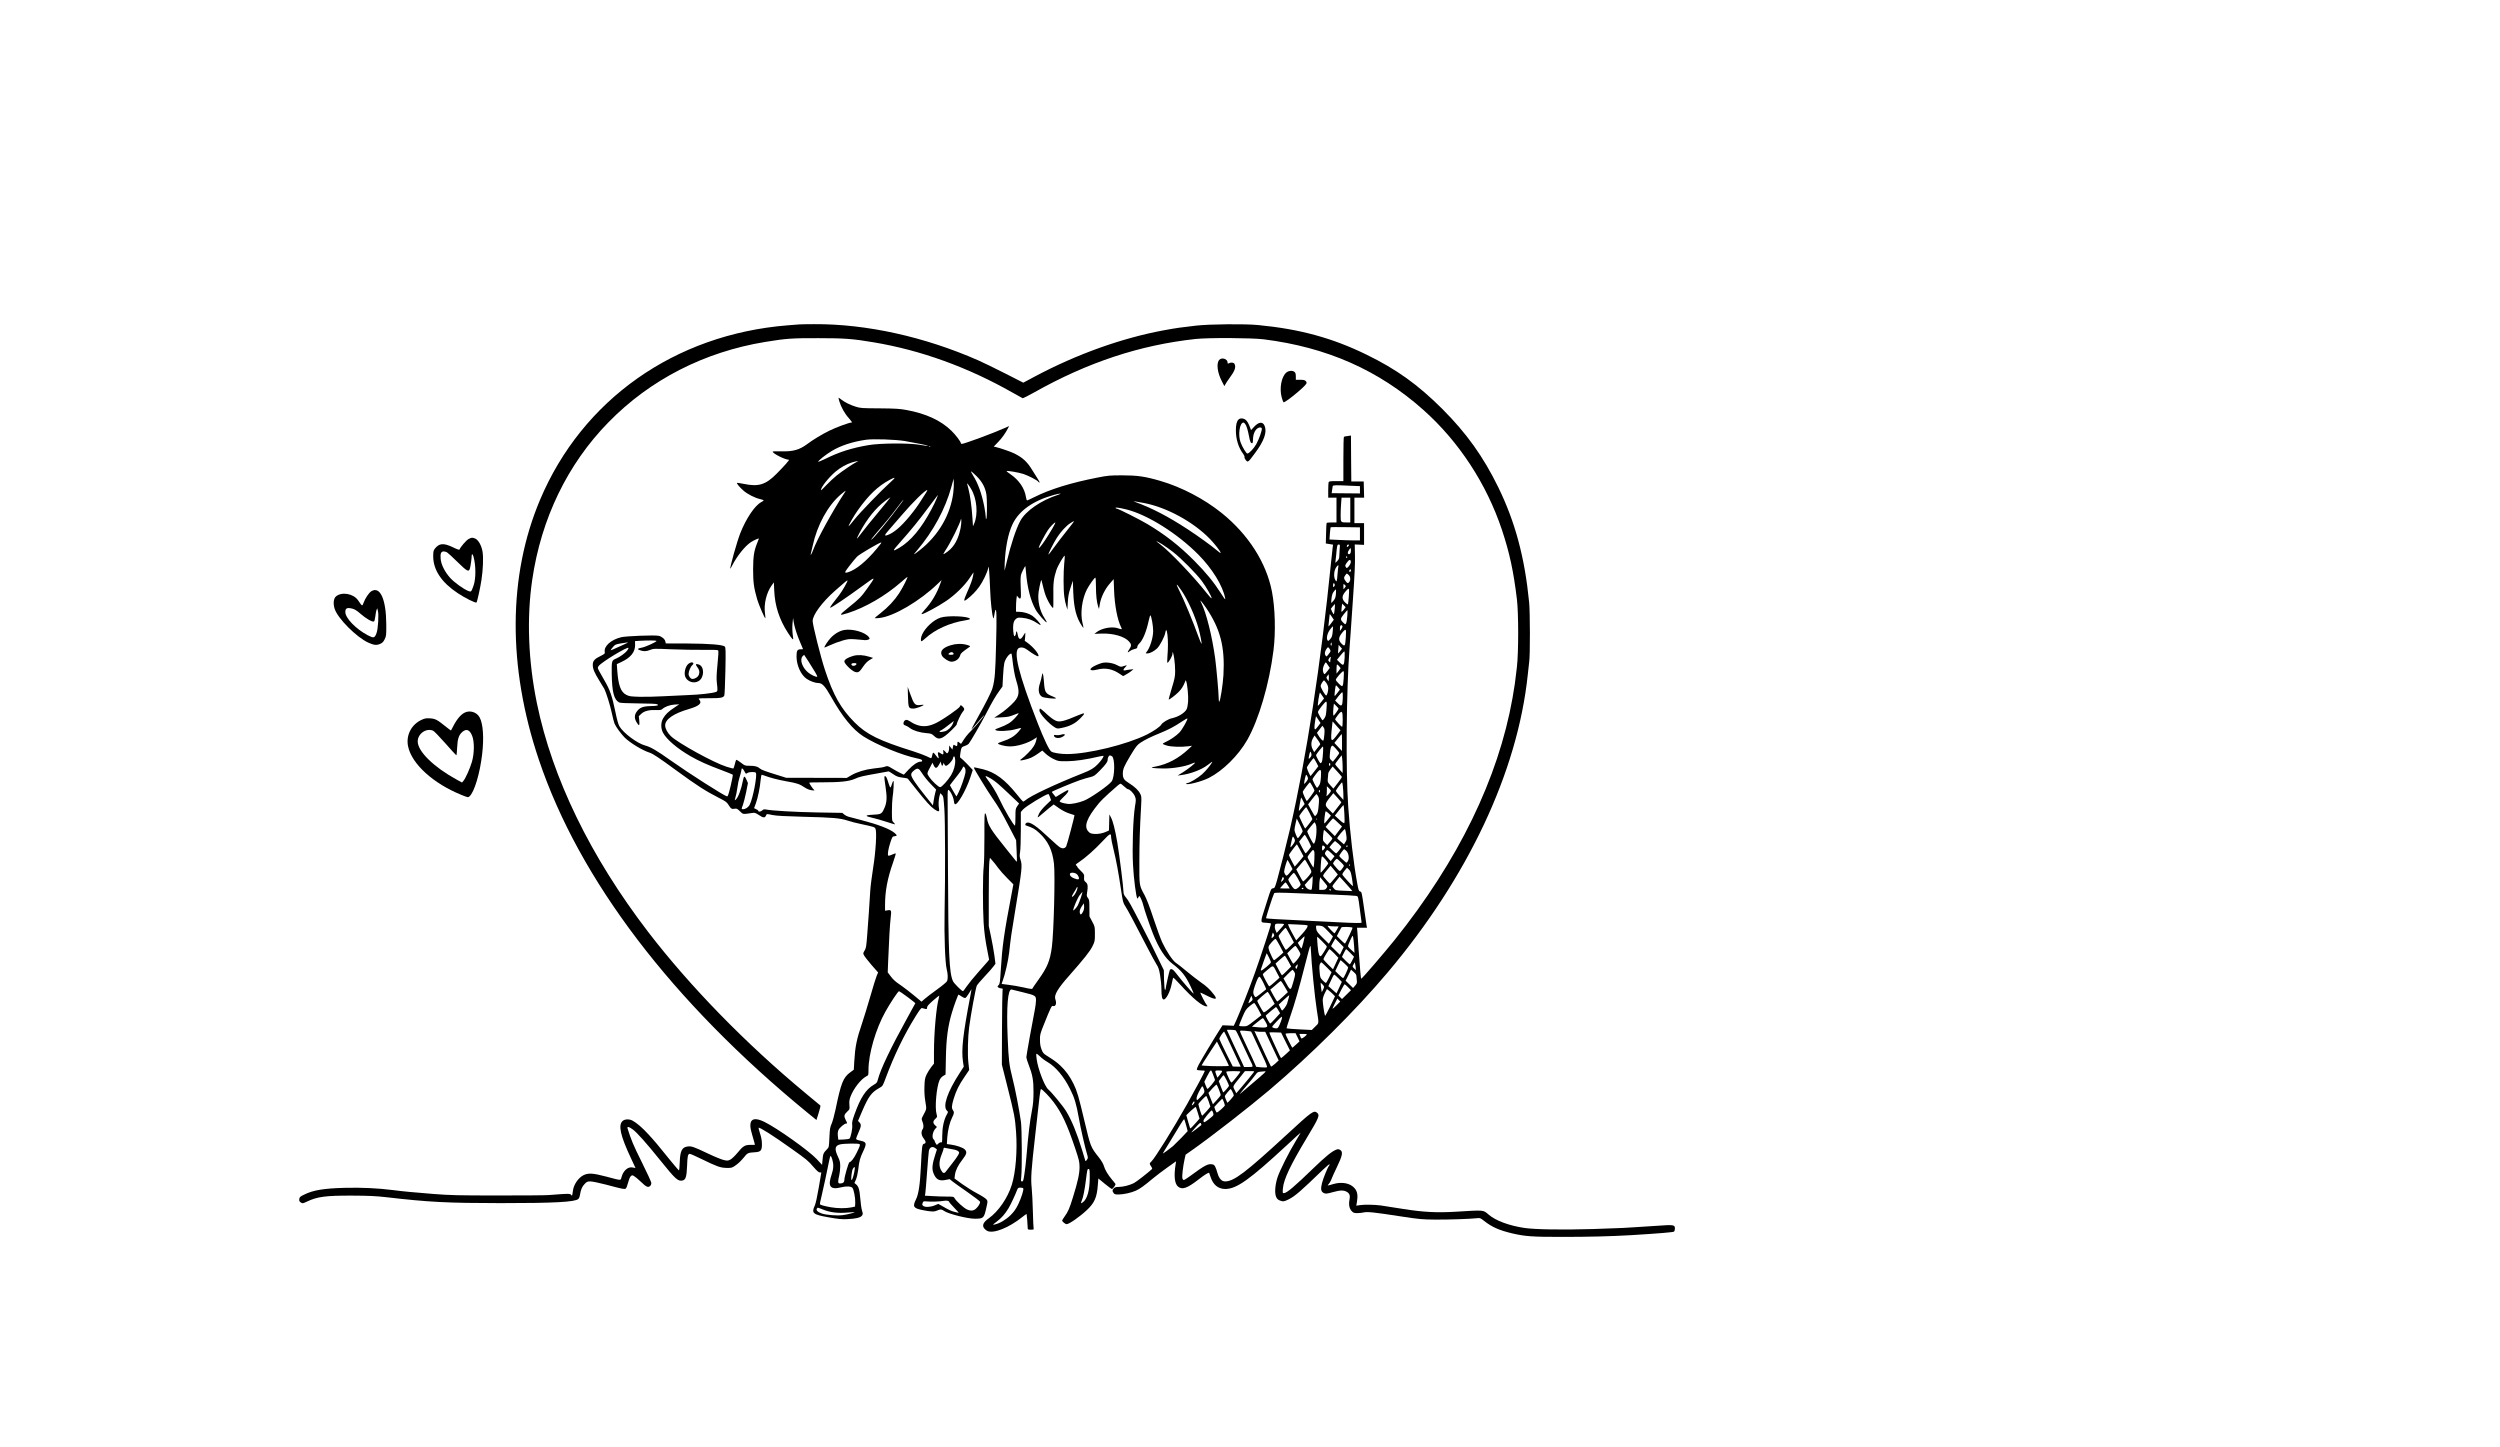 <?xml version="1.0" standalone="no"?>
<!DOCTYPE svg PUBLIC "-//W3C//DTD SVG 20010904//EN"
 "http://www.w3.org/TR/2001/REC-SVG-20010904/DTD/svg10.dtd">
<svg version="1.0" xmlns="http://www.w3.org/2000/svg"
 width="3627pt" height="2100pt" viewBox="0 0 3627 2100"
 preserveAspectRatio="xMidYMid meet">

<g transform="translate(0,2100) scale(0.1,-0.1)"
fill="#000000" stroke="none">
<path d="M11590 16293 c-19 -1 -93 -8 -165 -13 -1635 -132 -2977 -1078 -3590
-2531 -465 -1102 -472 -2420 -18 -3769 586 -1744 1931 -3512 3898 -5123 l130
-106 32 102 c18 56 29 105 25 108 -4 3 -99 82 -212 176 -869 720 -1678 1550
-2287 2343 -836 1091 -1390 2230 -1614 3319 -125 608 -149 1231 -68 1786 130
891 512 1681 1107 2289 604 618 1390 1020 2272 1165 306 50 387 56 770 55 379
0 503 -9 803 -60 689 -115 1369 -362 2017 -730 74 -42 140 -78 146 -81 7 -2
83 36 170 85 771 434 1530 686 2339 774 187 20 812 17 990 -5 915 -115 1667
-447 2314 -1023 516 -459 918 -1073 1141 -1741 111 -334 168 -599 217 -1004
25 -207 25 -772 0 -989 -24 -211 -34 -282 -63 -445 -208 -1171 -789 -2363
-1709 -3510 -162 -201 -473 -563 -486 -564 -6 -1 -18 136 -39 429 -5 74 -12
174 -15 223 l-7 87 72 0 73 0 -6 28 c-3 15 -20 132 -38 260 -31 219 -34 233
-55 238 -20 5 -25 19 -43 117 -52 279 -106 739 -131 1117 -37 545 -27 1671 19
2295 6 72 13 171 16 220 3 50 19 286 36 525 21 299 30 486 27 598 l-3 163 68
-3 67 -3 0 158 0 157 -70 0 -70 0 0 185 0 185 70 0 71 0 -3 117 -3 118 -90 0
-90 0 -3 333 -2 333 -48 -7 c-26 -3 -50 -8 -54 -11 -5 -2 -8 -148 -8 -324 l0
-319 -104 0 c-85 0 -105 -3 -110 -16 -3 -9 -6 -63 -6 -120 l0 -104 60 0 60 0
0 -180 0 -180 -69 0 c-39 0 -72 -3 -74 -7 -3 -5 -7 -73 -8 -153 l-4 -145 52
-8 53 -9 -5 -36 c-3 -20 -14 -125 -25 -232 -145 -1448 -356 -2822 -595 -3860
-41 -179 -151 -613 -187 -740 -31 -108 -35 -115 -60 -118 -26 -3 -30 -11 -83
-180 -31 -97 -63 -198 -71 -224 -9 -26 -14 -58 -12 -70 3 -21 9 -23 71 -26 37
-2 67 -7 67 -13 0 -22 -139 -448 -232 -709 -76 -214 -216 -570 -272 -694 l-36
-78 -81 4 -82 3 -43 -67 c-76 -118 -272 -445 -304 -507 -18 -33 -29 -65 -25
-71 3 -5 31 -10 61 -10 30 0 54 -3 54 -7 0 -11 -138 -270 -258 -483 -205 -364
-471 -791 -520 -834 -27 -24 -27 -31 -1 -68 12 -16 18 -33 13 -38 -57 -54
-228 -187 -264 -205 -62 -31 -156 -55 -219 -55 -38 0 -56 -5 -71 -20 -24 -24
-25 -38 -4 -68 12 -18 25 -22 69 -22 73 0 188 25 255 56 60 27 116 68 248 178
48 40 143 112 211 160 l124 88 -6 -39 c-28 -174 -16 -285 34 -328 60 -50 133
-25 295 101 96 74 150 108 157 97 2 -4 12 -31 21 -60 37 -113 110 -172 212
-173 165 0 354 135 902 643 105 98 192 177 192 175 0 -3 -32 -58 -72 -124
-101 -167 -229 -423 -263 -524 -35 -107 -45 -228 -21 -283 11 -27 26 -42 50
-52 49 -21 65 -19 133 15 90 45 174 117 496 429 53 51 97 87 97 79 0 -7 -4
-18 -9 -23 -19 -21 -83 -178 -101 -249 -23 -91 -15 -127 31 -147 26 -10 43 -8
129 16 106 30 160 30 206 0 35 -23 44 -53 33 -111 -14 -70 -3 -127 31 -164 25
-26 35 -30 82 -30 29 0 71 5 93 10 52 13 160 1 535 -57 274 -42 310 -45 505
-47 202 -1 496 9 600 20 48 6 53 4 108 -40 114 -89 220 -136 411 -181 182 -42
284 -50 711 -50 406 0 706 8 1005 25 408 25 615 42 627 52 7 6 13 26 13 44 0
55 -16 58 -261 40 -118 -8 -266 -18 -329 -21 -63 -3 -137 -8 -165 -10 -27 -2
-223 -9 -435 -16 -438 -13 -839 -7 -994 16 -221 33 -416 105 -518 193 -83 70
-53 68 -483 42 -273 -16 -462 -6 -755 40 -146 23 -292 46 -326 51 -88 12 -240
15 -303 5 l-54 -8 9 48 c17 99 8 156 -32 204 -63 75 -187 99 -312 61 -87 -26
-90 -26 -64 2 12 12 28 40 36 62 7 22 44 103 81 180 81 167 92 223 51 250 -20
14 -32 15 -56 7 -63 -23 -152 -94 -330 -266 -282 -273 -392 -366 -433 -366
-19 0 -20 4 -14 70 11 130 108 335 344 728 177 293 193 331 155 365 -49 45
-75 26 -442 -313 -598 -551 -767 -680 -896 -680 -49 0 -87 40 -109 116 -28 97
-42 123 -70 130 -65 16 -110 -7 -334 -172 -40 -30 -79 -54 -87 -54 -7 0 -17
12 -20 26 -7 29 10 178 32 275 l15 67 97 68 c297 210 823 620 1121 872 608
516 1247 1151 1712 1702 1166 1381 1886 2912 2034 4320 9 85 18 171 21 190 14
89 13 719 -1 860 -64 655 -203 1170 -450 1675 -218 444 -458 779 -809 1131
-355 354 -664 576 -1101 789 -493 241 -967 371 -1570 429 -188 19 -708 14
-900 -8 -222 -25 -290 -35 -465 -67 -609 -112 -1264 -346 -1872 -669 l-172
-92 -265 135 c-146 74 -322 160 -391 190 -779 342 -1621 528 -2375 524 -104 0
-206 -2 -225 -4z m7998 -2340 l142 -6 0 -53 0 -53 -205 2 -205 2 6 45 c3 25 7
51 9 58 5 14 46 15 253 5z m2 -353 l0 -180 -47 0 c-93 0 -93 0 -93 104 0 50 3
128 7 174 l6 82 63 0 64 0 0 -180z m140 -345 l0 -95 -92 0 c-51 0 -151 3 -222
7 l-128 6 6 86 c4 47 9 88 11 91 2 3 98 4 214 2 l211 -3 0 -94z m-294 -222
c-3 -38 -6 -85 -6 -105 0 -28 -8 -46 -31 -70 -23 -25 -29 -28 -25 -13 2 11 7
52 10 90 14 153 16 165 38 165 19 0 20 -4 14 -67z m134 58 c0 -5 -7 -14 -15
-21 -12 -10 -15 -10 -15 2 0 8 3 18 7 21 9 10 23 9 23 -2z m26 -107 c-4 -13
-13 -24 -22 -24 -26 0 -27 28 -2 62 22 32 23 32 26 9 2 -12 1 -34 -2 -47z
m-51 -63 c3 -5 1 -12 -5 -16 -5 -3 -10 1 -10 9 0 18 6 21 15 7z m53 -69 c5
-30 -52 -107 -65 -90 -22 29 -21 37 8 77 32 45 52 49 57 13z m-181 -74 c-3
-13 -9 -61 -12 -108 -9 -114 -12 -123 -35 -80 -23 45 -17 131 14 177 24 38 41
43 33 11z m183 -52 c0 -17 -14 -29 -23 -20 -8 8 3 34 14 34 5 0 9 -6 9 -14z
m-33 -68 c26 -24 30 -72 9 -100 -18 -25 -29 -23 -54 12 -27 35 -28 54 -4 85
21 30 21 30 49 3z m-203 -135 c4 -9 0 -23 -9 -32 -13 -14 -15 -12 -15 17 0 34
14 43 24 15z m149 -47 c-10 -12 -19 -23 -20 -25 -2 -2 -3 15 -3 39 0 43 0 43
20 25 19 -17 19 -19 3 -39z m59 -27 c5 -15 -10 -211 -17 -217 -3 -3 -21 10
-40 28 -50 48 -49 95 3 155 39 46 48 52 54 34z m-190 -61 c-4 -51 -10 -70 -34
-101 -17 -21 -32 -36 -34 -34 -2 2 0 33 4 69 6 46 15 74 33 96 13 17 27 31 30
31 3 1 3 -27 1 -61z m-18 -227 c-4 -39 -10 -71 -14 -71 -4 0 -15 18 -25 39
l-17 39 28 36 c16 19 30 34 31 32 2 -2 0 -35 -3 -75z m132 -6 c-16 -20 -30
-34 -33 -31 -3 3 -2 31 2 62 l7 57 26 -26 25 -26 -27 -36z m51 -90 c-3 -46
-11 -94 -17 -106 -12 -21 -12 -21 -41 7 -46 44 -46 58 8 124 26 32 50 59 52
59 2 1 1 -37 -2 -84z m-223 -16 l27 -40 -37 -50 c-20 -27 -38 -49 -40 -47 -1
2 1 35 6 73 5 39 9 78 10 88 0 25 4 22 34 -24z m152 -134 c3 -8 -4 -26 -15
-41 l-21 -27 0 35 c0 19 3 38 7 41 11 11 23 8 29 -8z m-141 -78 c-6 -63 -12
-81 -36 -109 -24 -28 -30 -31 -39 -18 -21 29 -2 108 38 159 20 27 39 47 40 45
2 -1 1 -36 -3 -77z m190 -85 c-9 -129 -14 -136 -60 -92 -50 49 -49 90 6 159
27 34 45 49 52 42 6 -6 7 -47 2 -109z m-205 -99 c0 -19 -3 -24 -10 -17 -6 6
-8 18 -4 27 9 24 14 21 14 -10z m124 -99 c-15 -19 -28 -34 -30 -34 -2 0 -2 15
0 33 2 17 4 46 5 62 l2 30 24 -28 25 -28 -26 -35z m-151 27 c16 -28 16 -29
-16 -70 -29 -38 -33 -40 -44 -24 -18 24 -16 53 7 91 24 39 31 40 53 3z m215
-122 c-7 -116 -16 -126 -70 -72 l-41 41 49 61 c27 34 53 61 58 61 5 0 6 -41 4
-91z m-202 -5 c-3 -9 -6 -27 -6 -42 0 -25 -1 -25 -17 -9 -15 14 -15 20 -3 42
15 27 36 35 26 9z m-40 -104 l27 -40 -34 -45 c-19 -24 -37 -45 -41 -45 -16 0
-30 45 -25 80 4 32 32 90 43 90 2 0 16 -18 30 -40z m162 -15 c12 -14 22 -27
22 -29 0 -2 -13 -20 -30 -41 l-30 -38 0 67 c0 36 4 66 8 66 5 0 18 -11 30 -25z
m66 -178 c-9 -128 -13 -132 -69 -77 -25 24 -45 50 -45 57 0 22 101 136 112
125 6 -6 7 -47 2 -105z m-216 -14 l-3 -27 -18 27 c-17 26 -17 28 0 51 l18 24
3 -24 c2 -13 2 -36 0 -51z m-35 -52 c18 -27 27 -52 27 -79 0 -43 -17 -102 -30
-102 -15 0 -80 113 -80 138 0 21 37 80 50 81 3 0 17 -17 33 -38z m173 -67 l23
-29 -36 -48 c-20 -26 -37 -46 -39 -45 -8 9 10 158 19 155 6 -2 20 -16 33 -33z
m-233 -118 l26 -39 -42 -53 c-23 -30 -44 -54 -47 -54 -3 0 1 45 9 100 9 55 18
96 22 92 3 -4 18 -25 32 -46z m298 -37 c-4 -114 -17 -128 -71 -73 l-40 40 47
62 c26 34 52 61 58 59 5 -2 8 -39 6 -88z m-236 -151 c-5 -81 -11 -110 -28
-135 -12 -18 -25 -33 -29 -33 -9 0 -68 104 -68 119 0 20 103 151 118 151 12 0
13 -17 7 -102z m175 0 c0 -5 -17 -31 -37 -59 -38 -50 -38 -50 -41 -22 -2 15
-1 57 3 92 l7 63 34 -33 c19 -18 34 -37 34 -41z m60 -159 c0 -54 -4 -100 -8
-103 -8 -5 -102 96 -102 110 0 4 19 31 41 61 57 74 69 62 69 -68z m-353 -1
l31 -47 -37 -50 c-41 -54 -51 -56 -51 -8 0 31 20 161 24 155 2 -2 16 -24 33
-50z m292 -193 c-113 -155 -121 -145 -92 114 l6 55 57 -64 58 -65 -29 -40z
m-205 -20 c-4 -44 -10 -84 -15 -89 -9 -10 -49 33 -75 81 l-18 31 39 51 40 52
17 -23 c15 -19 17 -36 12 -103z m256 -117 l-1 -123 -55 58 -55 59 37 46 c52
65 67 82 71 82 1 0 3 -55 3 -122z m-318 -31 c-4 -7 -26 -34 -47 -60 l-39 -49
-23 44 c-26 51 -23 112 9 165 l20 33 44 -61 c29 -39 42 -65 36 -72z m277 -122
c1 -5 -20 -36 -45 -68 l-47 -58 -24 23 c-24 22 -25 27 -18 103 4 51 12 86 22
98 15 16 19 14 64 -35 27 -29 48 -57 48 -63z m-234 13 c-9 -120 -12 -137 -26
-154 -11 -13 -17 -7 -46 43 -18 32 -31 63 -29 70 7 19 90 123 99 123 4 0 5
-37 2 -82z m-181 -72 c-27 -36 -33 -32 -23 17 15 69 21 76 32 40 7 -25 6 -36
-9 -57z m465 -146 l0 -85 -54 60 c-30 33 -55 64 -55 68 0 5 21 36 48 69 l47
61 7 -44 c3 -24 7 -82 7 -129z m-383 71 l30 -58 -53 -68 c-29 -38 -55 -71 -58
-73 -6 -6 -55 103 -55 122 0 15 88 136 98 136 4 0 21 -27 38 -59z m204 -31 c0
-11 -4 -20 -10 -20 -5 0 -10 9 -10 20 0 11 5 20 10 20 6 0 10 -9 10 -20z m168
-181 c2 -5 -25 -45 -60 -89 l-63 -81 -43 47 c-42 46 -43 49 -38 98 3 28 5 60
6 72 0 11 14 39 32 62 l32 42 66 -72 c36 -39 66 -75 68 -79z m-304 -3 c-5 -69
-11 -99 -28 -123 -11 -18 -24 -33 -28 -33 -10 0 -69 113 -66 127 2 7 26 42 53
77 66 84 77 76 69 -48z m-194 4 c11 -27 10 -33 -19 -72 -17 -23 -31 -35 -31
-27 0 31 23 129 30 129 4 0 13 -13 20 -30z m69 -134 c17 -29 31 -59 31 -65 0
-13 -101 -151 -111 -151 -8 0 -59 113 -59 131 0 13 95 139 105 139 2 0 17 -24
34 -54z m444 -13 c4 -38 7 -95 7 -128 l0 -60 -55 60 c-30 33 -54 65 -55 71 0
11 81 123 91 124 3 0 9 -30 12 -67z m-173 -57 c0 -6 -16 -29 -36 -51 -20 -22
-33 -32 -30 -22 3 10 6 46 6 80 l0 61 30 -29 c17 -16 30 -34 30 -39z m-160 -8
c0 -16 -3 -19 -11 -11 -6 6 -8 16 -5 22 11 17 16 13 16 -11z m310 -158 c0 -3
-28 -40 -62 -83 l-61 -79 -54 54 c-67 65 -66 81 9 176 l52 65 58 -64 c32 -35
58 -66 58 -69z m-337 88 c15 -29 16 -46 8 -135 -6 -72 -14 -109 -28 -127 -10
-14 -21 -26 -25 -26 -4 0 -28 38 -53 85 l-47 85 57 75 c32 41 61 75 64 75 4 0
14 -15 24 -32z m-219 -65 l24 -48 -41 -52 c-23 -29 -43 -51 -44 -49 -4 4 30
196 34 196 2 0 13 -21 27 -47z m600 -189 c5 -74 4 -130 -1 -135 -6 -6 -35 14
-73 49 l-64 59 59 76 c33 42 63 76 66 77 4 0 10 -57 13 -126z m-506 13 c23
-46 42 -87 42 -91 0 -8 -99 -136 -105 -136 -5 0 -85 167 -85 179 0 12 90 129
100 130 3 1 24 -37 48 -82z m279 -8 l32 -32 -46 -59 c-25 -32 -48 -57 -49 -55
-9 8 10 177 20 177 5 0 25 -14 43 -31z m-170 -91 c-3 -8 -6 -5 -6 6 -1 11 2
17 5 13 3 -3 4 -12 1 -19z m302 -41 l61 -58 -52 -69 -52 -70 -67 66 -67 67 51
63 c29 35 55 63 59 61 3 -1 34 -28 67 -60z m-510 -125 c1 -14 -60 -101 -70
-102 -10 0 -49 96 -49 120 0 12 7 53 16 93 l17 71 43 -84 c24 -47 43 -91 43
-98z m191 97 c24 -57 0 -279 -31 -279 -13 0 -100 170 -93 182 14 25 99 128
105 128 4 0 12 -14 19 -31z m441 -148 c9 -66 8 -75 -11 -106 l-22 -35 -49 42
c-27 22 -49 43 -49 46 0 16 105 141 113 133 4 -4 13 -41 18 -80z m-259 12 c32
-32 58 -62 58 -68 0 -5 -17 -29 -38 -53 l-37 -43 -33 33 c-32 34 -32 34 -26
111 4 42 10 77 13 77 3 0 31 -26 63 -57z m-294 -92 c23 -44 42 -85 42 -91 0
-13 -69 -100 -79 -100 -3 0 -26 38 -50 84 l-44 85 39 50 c21 28 41 51 44 51 3
0 24 -36 48 -79z m-192 2 c4 -15 -5 -36 -30 -69 -41 -54 -42 -52 -19 52 15 69
18 74 30 58 8 -11 16 -29 19 -41z m633 -55 c22 -21 41 -41 41 -44 0 -13 -64
-94 -75 -94 -6 0 -30 20 -54 44 l-44 44 38 47 c21 25 41 44 45 43 4 -2 26 -20
49 -40z m-554 -94 l46 -86 -24 -31 c-14 -18 -42 -52 -64 -76 l-39 -44 -42 77
c-23 43 -42 84 -42 92 0 11 108 154 116 154 1 0 23 -39 49 -86z m347 20 c-23
-32 -32 -30 -32 9 0 43 9 51 31 31 17 -15 17 -18 1 -40z m334 29 c-10 -10 -19
5 -10 18 6 11 8 11 12 0 2 -7 1 -15 -2 -18z m-14 -57 c35 -34 47 -113 22 -150
-16 -26 -17 -26 -38 -9 -50 41 -86 78 -86 86 0 11 62 96 70 97 3 0 17 -11 32
-24z m-465 -8 c8 -20 1 -200 -10 -233 -4 -10 -87 136 -87 152 0 12 70 103 80
103 4 0 11 -10 17 -22z m248 -26 l46 -44 -27 -35 -28 -36 -43 49 c-48 55 -49
60 -27 92 19 28 20 28 79 -26z m-45 -147 c0 -12 -99 -135 -109 -135 -8 0 5
206 14 229 5 12 17 5 51 -34 24 -27 44 -55 44 -60z m184 16 c48 -48 49 -51 33
-73 -49 -69 -44 -69 -98 -9 -27 30 -49 59 -49 63 0 15 43 68 55 68 6 0 33 -22
59 -49z m-734 -38 l32 -62 -30 -39 c-50 -62 -58 -67 -76 -40 -9 12 -16 31 -16
42 0 32 43 177 50 169 4 -4 22 -36 40 -70z m264 -9 c42 -75 47 -89 36 -108
-20 -37 -107 -129 -116 -123 -5 3 -29 43 -53 89 l-45 85 60 70 c32 40 62 72
65 72 3 1 27 -38 53 -85z m601 6 c3 -5 1 -10 -4 -10 -6 0 -11 5 -11 10 0 6 2
10 4 10 3 0 8 -4 11 -10z m-205 -101 l29 -36 -55 -66 c-31 -37 -57 -67 -60
-67 -5 0 -74 76 -92 101 -12 17 -7 27 44 89 l58 70 23 -27 c13 -16 36 -44 53
-64z m235 -95 c9 -58 15 -108 12 -110 -4 -4 -136 139 -151 164 -5 8 6 30 29
58 l37 45 28 -26 c23 -22 30 -42 45 -131z m-789 6 c24 -41 43 -82 43 -91 1
-22 -51 -69 -77 -69 -17 0 -33 16 -62 63 -22 34 -40 68 -40 75 0 17 72 102 84
99 5 -2 28 -36 52 -77z m215 -67 c-3 -50 -9 -94 -13 -98 -15 -15 -65 7 -82 36
l-18 30 57 65 c32 36 58 64 60 62 1 -2 -1 -44 -4 -95z m-435 28 c-15 -14 -25
-19 -22 -11 26 74 27 76 38 56 8 -15 5 -23 -16 -45z m984 -112 l30 -37 -122 5
c-118 5 -124 6 -145 32 -12 14 -22 30 -23 34 0 5 24 38 53 73 l52 65 63 -68
c34 -37 76 -84 92 -104z m-354 64 c24 -30 25 -33 9 -57 -14 -21 -25 -26 -61
-26 l-44 0 0 59 c0 32 3 73 7 91 l6 33 29 -34 c16 -19 40 -48 54 -66z m-550
-21 l25 -42 -72 0 c-40 0 -70 2 -68 4 2 3 20 23 39 45 18 23 38 40 42 39 5 -2
20 -22 34 -46z m224 -42 c0 -5 -7 -10 -16 -10 -8 0 -12 5 -9 10 3 6 10 10 16
10 5 0 9 -4 9 -10z m400 -20 c0 -5 -4 -10 -9 -10 -6 0 -13 5 -16 10 -3 6 1 10
9 10 9 0 16 -4 16 -10z m-466 -50 c132 -5 365 -14 516 -20 151 -6 290 -13 308
-17 38 -6 34 7 63 -213 12 -91 22 -169 23 -174 1 -10 -91 -9 -344 4 -102 5
-282 14 -400 20 -473 22 -635 32 -642 38 -5 6 101 336 117 362 8 12 57 12 359
0z m-214 -448 c0 -5 -24 -35 -54 -68 l-54 -59 -16 37 c-10 22 -13 49 -10 67 6
31 7 31 70 31 35 0 64 -4 64 -8z m337 -16 c14 -14 -14 -59 -84 -135 l-78 -84
-53 96 c-30 53 -56 106 -59 118 l-6 22 138 -6 c76 -3 140 -8 142 -11z m300
-86 l71 -75 -15 -30 c-8 -17 -22 -41 -30 -54 l-15 -23 -88 87 c-73 72 -89 94
-94 127 -4 21 -4 42 -2 46 3 4 26 5 53 2 45 -5 54 -11 120 -80z m96 70 l58 0
-27 -50 c-15 -27 -30 -50 -34 -50 -9 0 -100 97 -100 106 0 3 10 4 23 0 12 -3
48 -6 80 -6z m259 -19 c6 -5 -91 -210 -109 -231 -2 -2 -29 22 -61 53 l-57 57
29 58 c16 31 33 62 37 67 9 12 149 8 161 -4z m-907 -107 l57 -107 -53 -53
c-29 -30 -58 -54 -64 -54 -11 0 -105 181 -105 201 0 12 91 118 102 118 3 1 32
-47 63 -105z m-235 15 c9 -16 8 -25 -6 -40 -26 -29 -32 -23 -21 21 6 22 12 40
14 40 1 0 7 -9 13 -21z m1165 -173 l6 -100 -43 39 c-24 21 -46 44 -50 51 -5 7
8 46 30 91 35 75 37 77 43 48 4 -16 10 -75 14 -129z m-736 50 c-12 -47 -24
-86 -28 -86 -3 0 -17 19 -29 41 l-24 41 48 49 c26 27 49 47 51 45 2 -2 -6 -42
-18 -90z m273 17 c38 -37 68 -72 68 -77 0 -10 -55 -101 -78 -129 -28 -32 -46
14 -57 151 -6 67 -8 122 -5 122 2 0 35 -30 72 -67z m-615 -63 l52 -99 -62 -56
c-34 -30 -67 -55 -73 -55 -5 0 -19 19 -29 43 -10 23 -27 62 -38 85 -11 27 -16
53 -12 69 6 25 82 110 100 112 6 0 33 -44 62 -99z m900 -76 l-28 -57 -64 63
-64 63 16 31 c9 17 23 41 31 54 l15 24 61 -61 60 -61 -27 -56z m-629 13 c33
-55 33 -56 17 -89 -16 -34 -80 -108 -93 -108 -4 0 -25 34 -47 75 l-40 75 55
55 c30 30 59 54 65 52 5 -2 25 -29 43 -60z m180 6 c8 -199 56 -687 87 -883 31
-197 33 -179 -24 -234 l-50 -49 -180 9 c-99 5 -182 12 -185 15 -3 3 20 77 50
165 67 192 129 409 220 767 37 147 70 267 74 267 3 0 7 -26 8 -57z m339 -55
l60 -63 -39 -84 -39 -84 -70 69 c-38 37 -69 73 -69 78 0 14 80 146 88 146 4 0
35 -28 69 -62z m233 7 l54 -55 -27 -55 c-15 -30 -30 -55 -35 -55 -4 0 -31 24
-60 53 l-53 54 27 56 c16 32 31 57 34 57 3 0 30 -25 60 -55z m-1180 -66 c17
-33 30 -66 28 -73 -4 -16 -123 -116 -139 -116 -6 0 -9 6 -7 13 3 6 22 63 43
125 21 61 40 112 41 112 2 0 18 -27 34 -61z m281 -55 l41 -76 -63 -64 c-35
-35 -66 -64 -70 -64 -3 0 -26 38 -50 85 l-44 85 65 59 c36 32 68 57 72 55 4
-3 26 -39 49 -80z m813 -31 c28 -26 53 -51 54 -56 6 -13 -61 -157 -72 -157 -6
0 -34 23 -62 51 l-52 51 37 79 c20 43 38 78 40 79 2 0 27 -21 55 -47z m-257
-55 l71 -73 -36 -77 c-20 -43 -41 -78 -47 -78 -6 0 -27 17 -47 38 -34 35 -37
42 -43 125 -6 65 -4 95 5 113 8 13 16 24 19 24 4 0 39 -33 78 -72z m422 -13
l1 -30 -26 26 c-25 25 -25 26 -7 57 l18 32 6 -28 c4 -15 7 -40 8 -57z m-845
28 c-10 -41 -16 -47 -26 -29 -7 13 -5 23 8 37 23 25 26 24 18 -8z m-297 -98
l36 -69 -69 -63 c-38 -34 -74 -63 -79 -63 -10 0 -96 160 -94 177 0 4 32 34 72
66 82 68 74 71 134 -48z m247 20 c21 -32 21 -40 -10 -148 -37 -132 -41 -134
-97 -35 l-46 83 62 63 c34 34 64 62 68 62 4 0 14 -11 23 -25z m905 -70 c1 -16
3 -46 6 -65 4 -29 0 -41 -25 -70 l-30 -34 -54 53 -54 53 40 80 39 80 38 -34
c29 -24 40 -41 40 -63z m-262 -27 l50 -53 -38 -83 -39 -83 -59 52 -59 52 25
55 c36 81 53 112 61 112 4 0 31 -24 59 -52z m-1087 -68 c24 -49 42 -91 39 -93
-159 -128 -150 -122 -166 -102 -27 38 -27 67 2 150 36 102 52 135 68 135 7 0
33 -40 57 -90z m308 -55 l46 -79 -73 -68 c-40 -37 -76 -68 -80 -68 -4 0 -29
39 -55 86 l-47 87 38 31 c21 17 54 45 73 63 19 18 39 31 44 30 5 -2 29 -38 54
-82z m572 -2 c0 -8 -8 -28 -17 -46 l-17 -32 -7 45 c-4 25 -8 56 -8 69 l-1 24
25 -23 c14 -13 25 -30 25 -37z m348 -6 l42 -43 -65 -64 -65 -64 -26 25 -26 26
41 82 c23 44 45 81 49 81 4 0 27 -19 50 -43z m-211 -109 l21 -23 -69 -144
c-38 -79 -72 -142 -75 -139 -8 9 -34 178 -34 226 0 28 11 64 30 103 l31 60 37
-29 c20 -17 47 -41 59 -54z m-901 -45 l47 -87 -44 -39 c-75 -67 -109 -91 -119
-81 -14 14 -90 152 -90 163 0 10 139 130 152 131 3 0 28 -39 54 -87z m248 -10
c-8 -27 -17 -59 -21 -73 -6 -26 -60 -100 -72 -100 -4 0 -17 19 -28 43 l-21 42
71 67 c40 37 75 67 79 68 4 0 0 -21 -8 -47z m-547 -45 c-18 -14 -33 -25 -35
-23 -2 2 7 27 19 56 l23 53 12 -30 c11 -27 10 -31 -19 -56z m1243 -53 c-29
-30 -56 -53 -58 -51 -2 2 13 37 33 76 l37 73 21 -22 21 -21 -54 -55z m-1137
-54 l47 -90 -102 -80 c-101 -79 -104 -81 -160 -81 -31 0 -59 3 -61 8 -2 4 18
59 46 122 44 104 55 120 106 162 31 26 61 47 66 47 6 1 31 -39 58 -88z m292
-16 l27 -45 -68 -75 c-37 -41 -71 -75 -75 -75 -10 0 -72 111 -65 117 25 25
143 122 148 123 4 0 19 -20 33 -45z m52 -123 c-3 -16 -17 -54 -31 -85 -21 -48
-29 -57 -51 -57 -15 0 -35 5 -47 11 -19 10 -16 15 49 84 37 40 72 73 77 74 5
0 6 -12 3 -27z m-237 -47 c46 -80 36 -89 -94 -80 -56 4 -102 8 -103 9 -3 3
151 126 159 126 3 0 21 -25 38 -55z m-434 -123 c7 -4 47 -83 89 -177 43 -93
93 -201 112 -238 62 -124 63 -117 -13 -117 l-65 0 -38 83 c-21 45 -78 165
-125 266 -47 102 -86 186 -86 188 0 6 115 2 126 -5z m225 -18 c3 -2 28 -52 54
-111 27 -59 79 -173 117 -252 43 -89 65 -148 59 -154 -5 -5 -40 -6 -82 -2
l-74 7 -25 56 c-13 32 -54 120 -91 197 -91 191 -119 254 -119 266 0 8 24 9 78
4 42 -4 80 -9 83 -11z m-293 -204 c49 -107 101 -219 116 -249 14 -30 26 -55
26 -56 0 -1 -26 -1 -57 0 l-58 2 -97 194 c-53 107 -97 200 -98 207 0 20 63
113 71 104 4 -4 48 -95 97 -202z m442 200 l56 0 97 -207 98 -208 -52 -48 c-29
-26 -56 -44 -60 -40 -6 7 -137 288 -216 462 l-24 54 23 -7 c13 -3 48 -6 78 -6z
m350 -140 l64 -129 -59 -55 c-33 -30 -63 -55 -67 -56 -8 0 -19 22 -116 235
-33 72 -58 132 -57 135 2 3 41 4 87 2 l84 -3 64 -129z m175 61 l28 -60 -49
-45 c-27 -25 -51 -45 -54 -46 -7 0 -100 187 -100 200 0 6 32 10 73 10 l73 0
29 -59z m134 42 c-1 -14 -68 -65 -78 -59 -5 3 -14 19 -19 36 l-11 30 55 0 c29
0 54 -3 53 -7z m-1130 -456 c1 -8 -264 -8 -351 1 l-46 4 31 52 c18 28 68 106
112 174 l80 121 87 -172 c48 -95 87 -176 87 -180z m-229 -129 c13 -35 25 -68
27 -75 4 -10 -89 -123 -108 -131 -4 -2 -16 21 -27 50 l-20 53 35 70 c38 75 51
95 63 95 4 0 18 -28 30 -62z m130 50 c0 -7 -16 -31 -34 -53 l-34 -40 -11 28
c-29 75 -28 77 28 77 34 0 51 -4 51 -12z m264 -10 c-13 -24 -103 -135 -119
-148 -13 -11 -20 -2 -50 63 -19 42 -35 80 -35 86 0 7 38 11 106 11 81 0 104
-3 98 -12z m195 -5 c-38 -50 -102 -128 -173 -211 l-80 -93 -24 47 c-29 56 -33
47 76 181 l74 93 70 0 c66 0 70 -1 57 -17z m171 8 c0 -7 -110 -103 -350 -305
l-24 -21 14 21 c8 12 51 63 95 114 44 51 96 114 115 141 33 46 37 48 90 52 30
2 56 4 58 5 1 1 2 -2 2 -7z m-565 -121 c19 -38 35 -75 35 -82 0 -13 -79 -102
-85 -96 -1 2 -16 39 -33 83 l-30 79 31 43 c17 24 34 43 39 43 4 0 24 -31 43
-70z m-110 -140 c14 -35 25 -69 25 -76 0 -7 -25 -40 -57 -74 l-56 -61 -33 83
-32 82 56 64 c30 34 59 59 64 54 4 -4 19 -37 33 -72z m-226 28 c23 -62 23 -63
-33 -124 -30 -32 -56 -57 -59 -54 -16 16 -7 54 28 122 22 43 43 78 48 78 4 0
11 -10 16 -22z m421 -58 c11 -21 20 -45 20 -52 0 -12 -90 -113 -94 -106 -14
26 -36 82 -36 94 0 12 76 104 86 104 2 0 13 -18 24 -40z m-347 -133 c15 -41
27 -77 27 -81 0 -9 -108 -129 -120 -134 -5 -2 -49 133 -54 170 -1 8 104 118
113 118 4 0 19 -33 34 -73z m221 -10 c9 -23 16 -48 16 -54 0 -14 -100 -103
-116 -103 -6 0 -17 18 -24 40 l-13 40 54 59 c30 32 57 59 60 60 4 0 14 -18 23
-42z m-424 -10 c0 -8 -9 -22 -20 -32 -23 -21 -25 -16 -8 20 12 27 28 34 28 12z
m50 -159 l23 -77 -51 -59 c-56 -64 -80 -87 -86 -81 -2 2 -15 46 -29 97 l-26
93 67 64 c41 39 69 59 73 52 3 -7 16 -47 29 -89z m219 11 c13 -38 12 -40 -68
-102 -59 -47 -71 -49 -71 -15 0 19 106 148 121 148 4 0 12 -14 18 -31z m-390
-187 l22 -83 -90 -95 c-50 -51 -105 -106 -123 -122 -50 -42 -148 -113 -148
-107 0 2 44 76 98 162 54 87 122 199 152 250 30 51 57 89 61 85 3 -4 16 -44
28 -90z m220 5 c-2 -2 -34 -26 -70 -55 -37 -29 -70 -52 -74 -52 -3 0 24 34 62
75 61 67 69 72 77 55 5 -11 7 -22 5 -23z"/>
<path d="M17691 15781 c-47 -47 -31 -186 36 -313 l36 -70 15 27 c8 16 34 55
59 89 79 107 98 160 73 207 -12 21 -50 25 -81 9 -16 -9 -19 -7 -19 10 0 52
-81 79 -119 41z"/>
<path d="M18662 15595 c-71 -59 -103 -230 -67 -361 9 -35 22 -67 27 -70 19
-12 304 220 329 268 8 15 7 24 -7 39 -13 15 -31 19 -81 19 l-63 0 0 48 c0 35
-5 54 -18 65 -28 25 -85 21 -120 -8z"/>
<path d="M12177 15178 c24 -82 79 -181 140 -247 38 -43 50 -61 38 -61 -35 0
-225 -70 -322 -118 -109 -54 -242 -134 -318 -192 -116 -87 -209 -113 -387
-108 -65 2 -118 0 -118 -4 0 -28 180 -118 235 -118 14 0 -56 -79 -175 -200
-161 -163 -263 -195 -480 -150 -52 10 -96 17 -98 15 -8 -8 39 -64 91 -110 59
-53 168 -109 245 -126 29 -7 52 -15 52 -18 0 -4 -16 -15 -36 -26 -94 -50 -219
-236 -304 -451 -46 -115 -158 -514 -144 -514 2 0 13 19 25 43 70 139 191 289
274 342 43 28 115 59 115 51 0 -1 -11 -30 -25 -65 -46 -113 -58 -192 -59 -381
0 -186 11 -269 59 -435 24 -81 111 -283 119 -274 2 2 -1 35 -6 74 -18 131 21
294 96 400 l33 46 6 -128 c10 -215 74 -411 196 -600 68 -105 85 -120 77 -71
-12 76 -14 157 -7 218 l7 65 8 -55 c11 -73 49 -194 97 -304 21 -49 39 -91 39
-93 0 -2 -15 -3 -34 -3 -49 0 -60 -20 -60 -104 0 -128 63 -267 146 -324 51
-35 126 -62 173 -62 54 0 96 -46 181 -197 167 -295 314 -476 469 -576 193
-123 565 -276 780 -320 50 -10 71 -18 73 -30 2 -12 -3 -17 -19 -17 -44 0 -109
-42 -177 -115 l-69 -74 -49 23 c-27 13 -80 42 -118 65 -59 37 -72 41 -95 32
-35 -13 -68 -19 -181 -31 -117 -13 -238 -50 -322 -99 l-63 -37 -440 1 -440 1
-105 33 c-194 60 -255 82 -275 101 -32 29 -71 40 -148 40 -69 0 -72 1 -129 46
-32 25 -62 43 -67 40 -4 -3 -14 -33 -21 -66 -7 -33 -18 -60 -23 -60 -6 0 -49
12 -96 26 -179 55 -711 347 -810 446 -49 48 -80 108 -81 153 0 89 121 173 344
238 153 45 197 86 149 139 -16 17 -10 18 145 18 172 0 208 7 221 42 4 13 11
174 15 359 6 294 4 338 -9 349 -32 27 -224 42 -543 44 l-313 1 -6 28 c-7 36
-54 74 -100 83 -63 12 -472 -4 -541 -21 -148 -36 -255 -132 -238 -215 4 -22
-2 -28 -55 -54 -92 -44 -119 -74 -119 -130 0 -60 21 -111 95 -231 34 -55 67
-109 73 -120 26 -52 84 -236 107 -345 14 -67 32 -137 40 -157 20 -48 93 -148
146 -202 79 -78 257 -187 364 -221 49 -16 133 -72 390 -260 296 -217 423 -298
623 -400 91 -46 107 -58 133 -100 33 -54 46 -62 90 -53 26 5 36 0 74 -37 48
-47 37 -45 185 -24 29 5 45 -1 89 -30 63 -43 87 -45 103 -11 13 30 5 29 98 10
52 -11 188 -18 450 -25 422 -10 528 -20 633 -54 39 -14 128 -37 197 -51 189
-41 199 -44 211 -67 22 -41 5 -331 -34 -573 -19 -121 -38 -267 -41 -325 -15
-247 -28 -428 -43 -625 -14 -188 -18 -213 -40 -247 -22 -36 -23 -40 -7 -69 8
-17 58 -80 109 -140 l95 -108 -21 -48 c-11 -26 -54 -165 -95 -308 -42 -143
-95 -318 -120 -390 -75 -219 -98 -333 -110 -543 l-7 -122 -48 -35 c-106 -76
-137 -154 -218 -547 -17 -80 -42 -171 -56 -202 -22 -48 -26 -74 -32 -198 -6
-142 -6 -143 -36 -173 -49 -49 -57 -67 -63 -148 l-7 -77 -78 84 c-113 121
-565 443 -754 537 -187 93 -250 29 -182 -186 14 -44 28 -95 32 -112 l7 -33
-65 0 c-80 0 -108 -17 -191 -119 -34 -41 -78 -83 -99 -94 -35 -18 -44 -19 -95
-7 -31 6 -136 49 -232 95 -204 97 -239 109 -292 102 -84 -11 -110 -62 -116
-224 -2 -68 -8 -123 -11 -123 -4 0 -50 52 -102 116 -214 265 -255 313 -341
406 -89 98 -174 170 -235 202 -44 22 -104 21 -136 -4 -73 -58 -39 -213 122
-554 34 -71 61 -130 61 -132 0 -1 -16 2 -35 7 -69 19 -142 -41 -168 -139 -14
-52 4 -52 -222 8 -190 50 -258 55 -328 21 -74 -36 -142 -134 -154 -220 -2 -20
-6 -47 -9 -60 -5 -22 -6 -22 -18 -6 -12 16 -25 17 -137 11 -68 -4 -153 -10
-189 -14 -36 -4 -364 -6 -730 -6 -589 0 -697 3 -942 22 -308 25 -431 36 -593
57 -213 27 -450 38 -687 32 -311 -8 -465 -33 -598 -100 -58 -28 -65 -36 -68
-64 -3 -25 2 -35 23 -49 24 -16 28 -15 88 13 149 72 271 88 652 87 249 -1 347
-6 500 -23 617 -72 885 -85 1655 -86 781 0 1081 16 1130 60 10 9 21 35 24 58
13 79 30 121 67 159 32 34 41 38 85 38 27 0 128 -21 224 -46 247 -66 268 -70
288 -58 9 6 24 43 34 85 10 40 27 83 38 93 18 18 22 18 47 5 15 -8 62 -47 103
-86 77 -75 105 -87 134 -57 9 8 16 27 16 41 0 13 -63 151 -140 305 -120 240
-156 327 -205 486 -10 34 19 28 77 -15 59 -43 198 -199 398 -448 221 -275 258
-308 325 -291 43 11 57 56 63 206 5 148 12 180 40 180 9 0 87 -34 172 -76 223
-109 271 -126 361 -128 74 -1 79 0 134 39 32 21 82 70 112 107 57 72 63 75
161 81 90 5 107 24 106 120 0 49 -9 97 -27 152 -14 43 -24 81 -22 83 13 13
207 -110 483 -307 223 -159 233 -167 316 -263 47 -54 74 -78 90 -78 l22 0 -37
-218 c-22 -129 -45 -235 -58 -262 -51 -111 -28 -131 200 -171 142 -25 192 -30
274 -26 125 6 191 22 212 53 13 21 13 28 -1 71 -8 26 -20 106 -25 176 -11 132
-25 176 -64 207 l-21 17 23 52 c12 29 26 91 32 139 13 124 27 176 71 266 57
120 52 138 -44 158 -38 8 -58 17 -58 26 0 8 16 49 35 92 40 90 43 115 14 146
l-21 22 56 131 c95 223 138 282 252 346 50 28 51 29 93 143 123 330 265 625
433 895 62 100 84 127 96 122 10 -4 29 -9 45 -12 24 -5 27 -2 27 20 0 19 21
43 87 101 48 41 88 74 90 72 1 -1 -2 -18 -7 -37 -36 -123 -70 -506 -70 -780
l0 -170 -39 -49 c-22 -28 -52 -76 -67 -107 -24 -51 -29 -73 -32 -172 -3 -78 1
-148 13 -222 19 -120 23 -98 -40 -218 -16 -30 -16 -39 -5 -65 21 -52 23 -93 6
-118 -26 -37 -20 -90 14 -133 36 -46 38 -71 6 -79 -28 -7 -31 -28 -46 -336
-12 -257 -34 -398 -71 -471 -51 -103 -38 -127 86 -153 135 -27 177 -29 224 -7
46 20 60 19 101 -9 61 -42 342 -112 444 -111 126 1 132 6 167 165 20 88 20 90
1 115 -10 14 -70 53 -133 86 -63 33 -163 96 -223 139 l-108 79 6 51 c10 70 43
137 110 224 62 80 69 110 32 147 -26 26 -121 59 -205 70 l-54 7 6 97 c8 107
35 218 72 292 29 55 30 76 10 103 -21 28 -19 66 11 165 36 118 75 197 156 316
l69 102 -12 109 c-13 118 -7 375 11 509 25 189 94 564 111 604 5 13 57 74 116
137 58 62 117 128 130 148 l25 34 -16 124 c-10 68 -31 191 -49 273 l-32 150 0
445 c0 245 4 467 9 495 l8 50 36 -41 c21 -22 57 -69 82 -104 25 -34 85 -103
134 -151 l88 -89 -21 -113 c-115 -600 -140 -778 -162 -1136 -10 -172 -14 -196
-32 -214 -19 -19 -19 -20 -2 -34 11 -7 29 -13 42 -13 21 0 23 -3 18 -32 -3
-18 -7 -267 -8 -553 l-2 -520 83 -330 c98 -388 108 -440 123 -645 20 -273 -5
-589 -62 -770 -60 -191 -194 -386 -335 -486 -77 -55 -98 -100 -67 -143 11 -14
31 -32 44 -38 89 -46 314 43 510 200 33 27 62 47 63 45 3 -3 15 -160 16 -205
0 -21 5 -23 46 -23 38 0 45 3 40 16 -3 8 -8 120 -11 247 -3 128 -11 281 -17
341 -15 144 -8 248 52 776 28 245 56 493 62 553 7 59 16 107 20 107 18 0 122
-107 182 -187 121 -161 197 -323 313 -668 58 -173 64 -198 65 -275 0 -97 -24
-211 -97 -444 -50 -162 -70 -207 -121 -277 -19 -26 -34 -51 -34 -56 0 -16 45
-53 65 -53 36 0 193 109 297 208 107 102 142 181 155 356 l8 99 93 -77 c52
-42 98 -76 102 -76 15 0 60 62 53 73 -3 7 -26 35 -49 62 -61 73 -103 143 -119
200 -9 31 -37 78 -70 120 -124 157 -121 150 -215 545 -81 342 -103 419 -155
526 -52 107 -114 192 -193 266 -58 53 -89 75 -193 141 -50 31 -60 43 -79 94
-16 41 -22 81 -22 138 -1 75 3 89 60 230 96 240 110 268 127 261 40 -15 59 36
36 97 -22 58 33 154 196 337 220 250 304 355 341 429 36 72 37 79 37 182 0
105 -1 107 -40 180 l-39 74 -1 120 c0 107 -2 123 -21 147 -18 23 -20 34 -13
75 16 95 12 129 -19 155 -24 20 -27 29 -24 68 3 43 1 48 -47 95 -28 27 -51 53
-51 59 0 5 -7 14 -16 20 -13 10 -8 17 39 48 95 63 232 185 343 304 112 119
124 124 124 56 0 -18 15 -95 34 -170 39 -157 73 -339 111 -597 25 -168 29
-184 62 -234 35 -54 122 -217 318 -596 54 -104 114 -215 133 -245 29 -44 39
-75 53 -160 10 -58 19 -149 19 -202 0 -102 10 -148 33 -148 36 0 93 110 116
226 9 46 19 86 23 89 3 3 45 -38 94 -92 191 -210 328 -323 389 -323 16 0 17 2
3 18 -19 20 -101 182 -93 182 3 0 46 -20 95 -45 127 -64 159 -59 103 14 -57
75 -110 125 -193 181 -47 33 -137 103 -202 157 -64 54 -134 109 -156 123 -46
29 -138 166 -201 300 -22 47 -78 201 -125 342 -55 168 -101 287 -130 341 -79
144 -77 133 -76 492 1 290 5 431 26 815 6 115 5 129 -14 165 -26 51 -80 102
-163 154 -73 45 -89 70 -89 139 1 67 16 102 113 265 76 126 94 149 140 180 72
47 148 85 286 141 129 53 211 96 319 169 41 27 76 47 78 44 11 -11 -76 -165
-116 -205 -45 -47 -131 -106 -198 -136 -23 -10 -42 -23 -42 -27 0 -5 26 -16
58 -25 62 -19 209 -24 307 -11 l60 8 -49 -46 c-147 -138 -305 -222 -481 -256
-61 -11 -66 -14 -40 -20 17 -4 86 -7 155 -8 139 -1 316 29 405 68 26 12 50 19
52 17 8 -7 -94 -89 -172 -138 l-80 -49 50 6 c139 18 296 78 385 146 62 48 75
56 65 38 -31 -51 -92 -124 -145 -172 -61 -54 -182 -127 -214 -127 -9 0 -16 -4
-16 -10 0 -26 223 31 328 84 203 103 429 326 557 551 168 295 320 814 381
1300 33 263 24 610 -22 850 -81 421 -342 830 -729 1142 -253 204 -583 377
-893 467 -219 64 -333 80 -552 80 -178 0 -209 -3 -360 -33 -383 -75 -684 -168
-912 -282 -54 -27 -102 -49 -107 -49 -5 0 -12 21 -16 47 -19 128 -101 249
-228 335 -32 22 -57 42 -55 44 10 9 173 -19 245 -42 73 -24 205 -92 218 -114
3 -6 11 -10 16 -10 6 0 -3 19 -19 43 -16 23 -52 81 -81 129 -76 127 -140 187
-266 250 -48 24 -208 79 -269 93 l-29 6 60 62 c57 58 108 129 147 204 l16 32
-67 -30 c-170 -76 -582 -228 -620 -229 -7 0 -13 5 -13 11 0 20 -79 125 -137
180 -154 150 -369 249 -652 301 -98 18 -159 22 -391 24 -254 1 -280 3 -345 24
-85 27 -157 63 -206 101 -20 16 -39 29 -42 29 -3 0 1 -24 10 -52z m953 -577
c140 -24 323 -61 329 -67 8 -7 -17 -4 -117 13 -155 27 -577 24 -742 -5 -242
-41 -424 -99 -622 -197 -60 -29 -108 -49 -108 -44 0 16 112 105 197 156 131
79 302 135 498 163 104 15 426 4 565 -19z m367 -77 c-3 -3 -12 -4 -19 -1 -8 3
-5 6 6 6 11 1 17 -2 13 -5z m-1064 -224 c-39 -16 -216 -135 -295 -199 -42 -34
-111 -98 -153 -143 -41 -45 -75 -76 -75 -69 0 43 111 183 214 270 67 57 156
107 236 132 59 19 115 26 73 9z m1735 -208 c80 -79 126 -164 142 -262 12 -78
12 -327 0 -355 -6 -15 -9 -8 -9 27 -1 26 -10 93 -21 148 -36 187 -92 341 -164
454 -20 31 -32 56 -26 56 5 0 40 -31 78 -68z m-1244 -83 c-131 -117 -449 -446
-529 -547 -43 -55 -81 -99 -83 -97 -7 7 77 153 131 229 157 222 293 352 462
443 90 49 96 40 19 -28z m906 -159 c-40 -318 -215 -619 -485 -831 -101 -79
-105 -80 -41 -5 235 277 411 602 498 921 l33 120 3 -55 c2 -30 -2 -98 -8 -150z
m258 58 c85 -139 105 -369 45 -505 l-17 -38 -8 120 c-10 160 -34 334 -58 423
-11 40 -20 75 -20 78 0 9 32 -33 58 -78z m-655 -60 c-90 -144 -123 -192 -181
-268 -137 -178 -255 -290 -350 -332 -78 -35 -80 -19 -7 62 37 41 125 143 195
225 156 182 332 355 362 355 5 0 -4 -19 -19 -42z m-1179 5 c-181 -277 -402
-680 -459 -838 -18 -50 -43 -89 -32 -50 4 11 15 63 27 115 65 302 220 585 408
746 35 30 66 54 69 54 3 0 -3 -12 -13 -27z m3096 -32 c-247 -80 -472 -235
-548 -379 -61 -113 -137 -343 -196 -592 -13 -58 -27 -114 -30 -125 -2 -11 -2
34 0 100 10 235 51 438 115 572 93 194 297 339 599 423 85 24 133 25 60 1z
m-1761 -53 c-11 -29 -45 -100 -76 -158 -145 -274 -299 -459 -465 -557 -107
-63 -106 -51 5 73 165 185 278 324 420 516 73 98 133 178 134 178 2 0 -7 -24
-18 -52z m-846 -199 c-98 -118 -208 -253 -243 -301 -36 -48 -66 -85 -68 -83
-3 2 16 42 40 88 107 201 235 359 373 462 39 29 71 51 73 50 2 -1 -77 -99
-175 -216z m338 139 c-179 -244 -420 -538 -442 -538 -5 0 37 53 93 118 121
138 197 231 297 365 40 53 75 97 78 97 3 0 -9 -19 -26 -42z m3514 -5 c331 -63
715 -272 957 -520 72 -74 158 -185 158 -205 0 -5 -24 10 -52 35 -88 74 -275
209 -428 309 -284 186 -517 307 -765 397 -29 10 -28 10 10 5 22 -3 76 -12 120
-21z m-252 -94 c305 -76 740 -349 1045 -657 201 -204 353 -451 387 -632 6 -28
-6 -15 -60 70 -107 167 -219 304 -390 476 -217 218 -422 378 -680 532 -116 68
-420 222 -442 222 -6 0 -15 5 -18 10 -8 13 52 5 158 -21z m-2406 -267 c-30
-157 -92 -272 -186 -342 -29 -22 -57 -40 -62 -40 -6 0 8 26 29 58 71 104 217
400 224 454 0 7 3 -2 5 -20 2 -17 -2 -67 -10 -110z m1547 -34 c-59 -73 -143
-183 -188 -245 -44 -62 -82 -110 -85 -108 -7 7 76 171 124 246 57 88 135 172
195 210 25 16 48 29 53 29 4 0 -41 -60 -99 -132z m-216 25 c-152 -260 -263
-388 -152 -176 31 60 70 127 86 151 34 50 94 112 108 112 5 0 -13 -39 -42 -87z
m1594 -230 c42 -27 113 -77 159 -113 117 -92 332 -309 412 -415 67 -90 151
-237 145 -255 -2 -6 -31 25 -65 68 -196 249 -540 609 -681 715 -82 60 -68 60
30 0z m-4083 10 c-154 -200 -307 -341 -432 -398 -31 -15 -66 -25 -77 -23 -16
3 -9 17 53 98 40 52 90 113 112 135 35 35 324 205 349 205 5 0 2 -8 -5 -17z
m2661 -283 c-13 -132 -13 -387 1 -485 5 -42 18 -102 28 -133 l17 -57 6 110 c5
87 13 131 40 210 l33 100 6 -170 c9 -231 45 -368 128 -490 25 -36 25 -34 5 52
-33 138 -6 340 63 478 32 63 111 175 124 175 5 0 9 -54 9 -127 0 -129 11 -229
32 -293 l12 -35 13 75 c16 96 75 216 146 296 l54 62 6 -162 c8 -220 49 -432
103 -538 17 -33 13 -33 -50 -12 -85 29 -236 0 -309 -59 l-29 -23 104 4 c169 6
334 -42 398 -115 37 -41 37 -63 5 -111 -34 -49 -31 -58 8 -28 17 13 49 27 70
31 29 6 37 12 37 29 0 13 11 33 25 46 55 51 106 175 142 342 9 43 20 75 24 71
15 -17 39 -155 39 -226 0 -102 -48 -252 -98 -309 -14 -17 -13 -18 14 -18 37 0
99 32 142 74 39 37 110 172 118 227 10 58 21 47 31 -28 10 -86 10 -192 0 -316
-5 -61 -4 -96 2 -93 23 14 71 102 71 129 0 54 13 19 26 -70 8 -49 13 -128 13
-178 0 -79 -6 -110 -49 -250 -26 -88 -47 -162 -45 -163 7 -7 96 60 144 108 43
43 73 91 96 155 7 20 7 20 15 -1 16 -41 33 -218 27 -293 -3 -43 -12 -92 -21
-110 -29 -55 -120 -111 -216 -132 -51 -11 -136 -62 -151 -90 -16 -31 -109 -95
-208 -145 -296 -147 -858 -284 -1161 -284 -94 0 -198 17 -227 36 -31 19 -106
177 -199 414 -278 712 -362 1055 -267 1091 34 13 73 4 115 -27 85 -63 153
-103 162 -94 20 20 -68 129 -158 195 l-39 28 6 58 c3 33 3 59 1 59 -2 0 -15
-20 -30 -45 -38 -66 -67 -58 -80 23 -7 44 -24 58 -24 20 0 -27 -16 -55 -25
-46 -13 13 -22 121 -14 171 6 38 16 58 36 76 24 21 34 23 93 18 78 -7 150 -32
214 -76 26 -18 49 -31 52 -28 10 9 -76 105 -120 134 -50 34 -123 55 -192 57
l-44 1 0 65 c0 36 3 88 6 117 l7 52 20 -25 c30 -38 43 -17 38 64 -2 37 -4 110
-5 163 0 89 2 100 33 163 18 37 34 66 36 64 2 -2 6 -41 10 -88 18 -224 67
-415 139 -544 35 -63 151 -195 162 -184 2 3 -11 28 -30 56 -73 109 -107 262
-87 391 6 42 18 99 25 126 13 49 13 49 20 20 38 -157 50 -198 77 -254 30 -66
74 -131 87 -131 4 0 5 77 4 171 -4 186 5 261 44 379 23 67 110 217 121 207 2
-3 -1 -51 -7 -107z m-1075 -385 c6 -171 27 -361 44 -407 6 -18 9 -11 15 30 4
29 11 62 15 75 20 51 23 -89 12 -496 -10 -407 -18 -506 -51 -627 -15 -56 -97
-219 -217 -433 -52 -93 -93 -170 -91 -172 2 -2 44 45 93 105 50 59 92 107 93
105 7 -7 -112 -151 -183 -221 -62 -62 -96 -105 -141 -180 -11 -18 -12 -18 -31
-1 -27 24 -33 22 -33 -11 0 -38 -8 -44 -35 -26 -22 14 -23 14 -30 -23 l-7 -38
-24 30 -24 30 0 -41 c0 -22 -7 -49 -15 -60 -15 -19 -16 -18 -39 9 -32 34 -37
34 -30 -2 8 -38 -8 -46 -40 -20 -34 27 -47 18 -35 -27 16 -56 6 -59 -28 -10
-18 26 -37 46 -43 46 -5 0 -13 -18 -16 -40 -4 -22 -11 -40 -16 -40 -5 0 -34
13 -66 29 -31 15 -118 47 -192 71 -498 156 -676 244 -851 419 -201 202 -310
395 -432 766 -61 185 -177 648 -177 706 0 88 137 273 326 440 146 129 174 152
179 147 8 -8 -74 -152 -123 -215 -26 -33 -67 -86 -91 -117 -24 -31 -41 -59
-37 -63 8 -8 240 148 473 319 195 143 195 143 63 -42 -83 -118 -116 -151 -269
-273 -145 -117 -146 -124 -9 -81 252 80 544 250 770 448 48 42 89 76 92 76 12
0 -67 -157 -120 -238 -67 -103 -159 -201 -271 -289 -46 -36 -83 -67 -83 -70 0
-3 30 -3 66 1 207 21 587 244 852 500 l53 51 -20 -55 c-49 -141 -128 -272
-228 -380 -36 -39 -50 -60 -39 -60 28 0 236 112 351 190 128 86 266 220 340
330 27 41 52 79 56 83 4 5 2 -15 -3 -44 -10 -57 -36 -129 -92 -254 -20 -44
-36 -88 -36 -99 0 -16 4 -15 38 9 62 47 132 117 178 182 51 70 119 210 130
268 8 37 9 33 15 -45 4 -47 10 -166 14 -265z m2773 -8 c93 -135 202 -376 252
-559 26 -97 49 -218 41 -218 -3 0 -21 42 -40 93 -85 235 -210 536 -283 681
-56 111 -46 112 30 3z m360 -255 c207 -306 274 -565 252 -972 -8 -142 -47
-390 -62 -390 -4 0 -8 29 -8 65 0 69 -32 425 -50 560 -44 325 -130 667 -202
810 -33 63 1 27 70 -73z m-7974 -481 c7 -11 -158 -87 -209 -96 -64 -12 -75
-22 -40 -35 57 -23 98 -23 154 0 53 21 59 21 315 10 144 -6 352 -9 463 -8 126
2 206 -1 212 -7 7 -7 4 -71 -9 -199 -14 -145 -17 -207 -10 -270 14 -118 13
-125 -14 -135 -46 -18 -244 -40 -401 -45 -88 -3 -249 -11 -358 -17 -109 -6
-264 -10 -345 -8 -134 4 -152 6 -197 29 -79 41 -114 136 -130 355 l-6 90 68
32 c133 62 198 143 197 245 l-1 57 61 4 c131 7 245 7 250 -2z m-415 -25 c-2
-2 -42 -20 -89 -41 -47 -21 -102 -46 -122 -55 -21 -10 -38 -15 -38 -12 0 4 15
24 33 45 29 35 39 39 112 52 88 14 110 17 104 11z m-10 -115 c-25 -34 -107
-93 -159 -115 -66 -27 -67 -32 -65 -221 4 -264 33 -376 107 -416 15 -8 106
-12 277 -14 158 -1 263 -5 275 -12 31 -17 3 -25 -97 -27 -110 -3 -156 -21
-198 -79 -36 -49 -37 -97 -6 -151 37 -65 50 -59 42 18 l-7 66 36 34 c43 41
114 59 216 55 52 -3 73 0 87 13 41 36 109 61 178 66 l70 4 -70 -47 c-88 -58
-129 -98 -163 -155 -36 -60 -37 -145 -3 -210 52 -98 206 -230 401 -342 125
-71 239 -123 440 -198 91 -34 168 -65 171 -69 4 -3 -10 -76 -30 -161 -30 -123
-40 -155 -53 -154 -34 3 -557 337 -818 522 -199 142 -292 196 -369 216 -115
30 -319 182 -375 280 -16 27 -37 103 -60 218 -43 212 -79 315 -153 440 -30 51
-66 115 -80 142 -25 49 -25 49 -6 75 42 56 422 286 431 261 2 -5 -7 -22 -19
-39z m5586 -103 c16 -146 36 -261 60 -336 49 -156 43 -219 -28 -300 -55 -62
-146 -139 -227 -192 l-65 -42 105 5 c88 4 117 10 178 35 39 17 72 27 72 23 0
-4 -25 -36 -56 -70 -59 -64 -112 -97 -232 -141 -55 -20 -61 -25 -45 -34 33
-19 190 -12 281 13 46 13 85 21 87 19 3 -2 -17 -29 -44 -59 -55 -61 -123 -102
-223 -134 -38 -12 -69 -26 -69 -31 -1 -16 104 -43 172 -43 107 -1 262 47 358
110 l34 23 -7 -34 c-12 -64 -49 -125 -117 -191 -36 -37 -78 -75 -93 -84 -42
-28 -30 -34 34 -19 83 19 122 37 197 89 l65 46 49 -46 c27 -26 80 -61 117 -78
65 -31 71 -32 192 -31 120 1 277 24 465 68 33 8 62 12 64 10 9 -9 -32 -69 -83
-122 -54 -56 -101 -85 -219 -131 -394 -156 -762 -329 -834 -394 -12 -10 -26
-18 -31 -16 -5 2 -45 49 -90 105 -171 213 -314 319 -487 363 -125 30 -135 32
-135 21 0 -14 192 -329 264 -433 98 -142 128 -193 241 -411 l107 -206 7 -153
c4 -83 6 -154 4 -156 -2 -3 -9 2 -16 11 -6 9 -73 91 -148 184 -214 266 -252
327 -271 435 -5 32 -16 63 -24 69 -11 10 -13 -44 -12 -332 0 -199 -4 -383 -10
-438 -15 -119 -15 -591 -2 -810 11 -163 23 -252 61 -444 l19 -99 -22 -28 c-13
-15 -75 -86 -138 -157 -64 -71 -137 -162 -164 -201 -26 -39 -51 -71 -55 -71
-17 0 -130 112 -145 145 -55 116 -68 401 -73 1650 -2 545 -4 1018 -5 1053 0
34 3 66 6 70 18 17 77 -91 84 -155 2 -24 9 -46 15 -50 34 -21 159 194 223 384
l37 112 -78 83 c-44 46 -87 86 -95 90 -14 5 -15 15 -6 77 12 78 16 84 67 100
20 7 43 19 52 29 25 29 176 289 255 442 89 172 137 254 194 332 l42 58 8 151
c4 84 13 170 19 192 17 63 68 132 101 136 3 1 9 -27 13 -61z m-2958 -50 c95
-148 136 -219 129 -225 -11 -11 -93 27 -135 63 -84 73 -121 184 -77 233 11 12
20 21 22 21 1 0 29 -42 61 -92z m4406 -1380 c45 -33 41 -296 -4 -363 -39 -56
-308 -244 -402 -281 -80 -32 -187 -53 -234 -47 -58 7 -111 22 -119 34 -3 6 21
35 54 65 57 51 81 88 68 101 -3 3 -45 -18 -92 -47 l-87 -53 -28 34 c-16 19
-29 37 -29 40 0 8 299 133 409 171 46 16 112 35 146 43 58 14 68 21 141 95 90
93 114 126 114 158 0 30 17 62 33 62 7 0 21 -6 30 -12z m-2275 -56 c4 -67 -19
-151 -60 -219 -44 -73 -135 -173 -158 -173 -25 0 -121 90 -160 149 -35 55 -36
43 25 161 l23 45 18 -38 c27 -56 48 -49 90 31 l12 24 7 -31 c8 -37 20 -40 29
-8 l7 22 9 -22 c5 -13 16 -23 24 -23 26 0 95 74 102 109 10 47 29 32 32 -27z
m142 -116 c8 -16 10 -39 7 -64 -10 -59 -65 -218 -99 -286 l-31 -61 -16 24 c-9
14 -30 50 -48 82 l-32 57 37 49 c20 26 56 72 80 102 24 30 51 69 60 87 19 40
24 42 42 10z m-3200 -46 c20 -39 22 -40 43 -25 25 18 113 20 123 3 22 -35 -41
-366 -88 -460 -19 -39 -61 -68 -98 -68 -25 0 -25 3 -1 65 10 28 31 110 46 182
l26 133 -19 43 c-29 65 -39 65 -52 0 -26 -136 -70 -254 -106 -284 -15 -12 -16
-12 -11 6 16 56 27 107 37 180 5 44 19 107 30 140 11 33 21 74 24 90 6 38 4
35 16 35 5 0 19 -18 30 -40z m2580 -32 c25 -40 80 -108 123 -152 l78 -81 -12
-45 c-7 -25 -17 -76 -23 -115 l-11 -70 -108 135 c-143 178 -207 274 -207 310
0 21 10 37 37 59 56 46 71 41 123 -41z m-422 -9 c49 -34 71 -42 132 -50 41 -5
77 -12 80 -16 4 -5 59 -73 122 -153 142 -179 209 -253 264 -291 60 -41 77 -39
67 9 -10 49 -7 130 7 183 l12 42 23 -24 c22 -22 24 -37 36 -209 12 -193 14
-939 3 -1490 -7 -347 8 -745 31 -833 17 -65 19 -134 6 -169 -5 -14 -68 -67
-146 -123 -76 -55 -158 -117 -182 -139 l-44 -38 -47 39 c-105 89 -216 174
-281 218 -45 29 -87 68 -116 107 l-46 61 6 156 c12 303 25 537 36 628 14 117
11 125 -41 117 l-40 -7 0 81 c0 203 35 388 116 618 24 70 42 129 39 132 -3 3
-26 -4 -51 -16 -25 -12 -50 -19 -56 -16 -16 10 -2 97 30 194 27 81 30 85 60
88 40 4 40 13 0 48 -69 58 -241 124 -493 189 -77 20 -156 41 -175 46 -19 5
-47 19 -62 32 l-28 24 -362 6 c-326 6 -656 25 -746 43 -26 5 -38 2 -56 -15
-21 -20 -56 -21 -56 -1 0 4 -13 13 -30 20 -16 7 -30 14 -30 15 0 1 11 32 25
68 29 78 61 231 70 340 4 42 11 77 16 77 4 0 20 -5 36 -11 77 -30 202 -63 326
-85 152 -26 188 -39 262 -89 32 -21 68 -36 100 -40 42 -6 48 -5 34 7 -16 12
-69 92 -69 103 0 3 82 5 183 5 270 0 393 13 480 51 69 31 98 38 352 83 72 13
133 24 137 25 3 0 33 -17 66 -40z m1417 -64 c69 -42 115 -82 285 -243 l125
-119 -27 -39 c-25 -37 -26 -46 -26 -157 0 -65 -3 -121 -6 -124 -13 -14 -156
229 -234 398 -37 81 -110 199 -174 282 -38 48 -20 48 57 2z m1935 -115 c23
-22 48 -40 55 -40 26 0 84 -60 101 -105 16 -42 16 -51 0 -147 -27 -165 -42
-611 -28 -850 10 -195 45 -464 62 -482 4 -4 11 1 15 13 3 12 10 21 14 21 11 0
48 -86 60 -141 13 -57 88 -276 136 -399 84 -214 181 -364 282 -440 134 -101
195 -177 270 -338 24 -52 43 -96 41 -98 -6 -5 -169 183 -238 274 -60 81 -86
97 -108 70 -7 -10 -62 -258 -62 -283 0 -3 -4 -5 -9 -5 -5 0 -11 64 -13 143
l-3 142 -88 180 c-100 207 -119 245 -246 490 -150 289 -179 341 -216 385 -26
31 -35 51 -35 78 0 63 -60 540 -90 719 -34 195 -63 310 -94 368 l-21 40 -3
-117 -3 -116 -32 -15 c-55 -27 -125 -40 -184 -35 -48 4 -61 10 -85 37 -65 73
-21 194 149 401 29 36 97 103 150 150 53 47 111 97 127 112 17 15 36 28 43 28
6 0 30 -18 53 -40z m-1077 -155 l16 -44 -76 -73 c-47 -45 -85 -92 -99 -123
-13 -27 -21 -51 -19 -53 2 -3 28 17 58 44 30 27 81 70 114 96 l60 47 78 -55
c49 -34 105 -62 149 -76 39 -12 72 -23 74 -24 6 -4 -108 -434 -120 -454 -18
-29 -50 -35 -86 -16 -17 9 -86 69 -155 134 -188 178 -284 244 -332 226 -19 -8
-27 -34 -12 -39 107 -37 131 -51 196 -111 127 -117 189 -248 212 -444 19 -163
-3 -1004 -31 -1213 -27 -198 -66 -291 -194 -470 -47 -65 -86 -123 -89 -130 -2
-8 -38 -4 -126 17 -67 15 -166 32 -219 38 -53 6 -98 12 -100 13 -1 1 6 25 17
52 31 79 79 290 91 398 24 220 33 283 86 600 104 626 108 670 78 757 -12 38
-13 57 -5 104 6 32 11 176 11 320 l0 263 31 36 c41 47 333 225 369 225 4 0 15
-20 23 -45z m376 -1108 c14 -6 31 -27 38 -45 18 -43 0 -50 -62 -26 -47 18 -71
45 -61 70 7 17 52 18 85 1z m16 -238 c-18 -51 -52 -99 -70 -99 -10 0 -1 21 25
62 22 33 40 65 40 70 0 4 4 8 10 8 5 0 3 -18 -5 -41z m56 -112 c-16 -45 -35
-96 -44 -112 -15 -30 -67 -85 -67 -72 0 33 66 188 96 223 19 24 37 44 39 44 2
0 -9 -37 -24 -83z m31 -205 c-23 -44 -38 -50 -46 -18 -7 29 5 66 37 110 l22
31 3 -43 c2 -28 -3 -56 -16 -80z m-1634 -1219 c-107 -557 -133 -784 -107 -956
l11 -73 -55 -85 c-185 -284 -255 -493 -187 -554 17 -15 17 -18 -6 -59 -40 -71
-64 -186 -64 -302 0 -89 -2 -103 -16 -97 -8 3 -25 -4 -38 -16 l-24 -22 -16 22
c-9 13 -16 29 -16 35 0 6 -7 17 -15 24 -30 25 -14 113 27 157 l21 23 -26 24
c-35 32 -34 61 3 94 28 26 29 29 18 67 -28 93 -2 391 42 493 12 26 32 50 53
62 l35 21 5 247 c5 273 29 457 87 650 31 105 89 262 96 262 3 0 22 -11 42 -25
20 -14 44 -25 53 -25 9 0 32 28 54 65 21 36 39 65 40 65 1 0 -7 -44 -17 -97z
m762 51 c183 -45 190 -49 190 -117 0 -28 -7 -85 -15 -127 -38 -190 -125 -677
-125 -698 0 -12 15 -62 34 -110 56 -144 71 -227 70 -397 0 -110 -6 -180 -22
-262 -33 -174 -51 -327 -82 -688 -5 -66 -18 -171 -27 -232 -14 -98 -19 -113
-35 -113 -17 0 -18 5 -12 63 13 112 10 705 -4 802 -25 176 -84 482 -123 633
-48 192 -56 252 -70 592 -19 448 3 707 58 694 10 -2 83 -20 163 -40z m-1673
-69 c62 -47 113 -87 113 -89 0 -1 -52 -97 -116 -212 -240 -433 -391 -750 -428
-897 -10 -41 -18 -51 -56 -73 -115 -65 -196 -187 -282 -429 -33 -92 -39 -118
-34 -160 6 -49 -21 -176 -40 -195 -5 -4 -43 -10 -85 -12 l-77 -3 -6 52 c-4 36
-2 64 8 87 14 35 87 96 113 96 17 0 17 4 -7 50 -29 56 -25 78 19 120 39 37 39
37 34 101 -4 50 0 77 17 121 44 116 149 251 229 293 31 15 31 17 31 93 0 233
106 596 246 846 73 130 183 296 197 296 5 0 61 -38 124 -85z m2032 -944 c117
-69 235 -209 324 -387 65 -128 92 -217 127 -415 28 -161 90 -432 123 -541 13
-42 13 -49 -4 -74 -13 -20 -19 -24 -23 -14 -2 8 -23 78 -47 155 -76 248 -152
434 -231 563 -44 73 -210 275 -260 317 -52 44 -148 292 -168 437 -6 38 -8 74
-4 79 3 5 26 -11 51 -36 24 -25 75 -63 112 -84z m-2731 -1189 c15 -10 10 -26
-43 -134 -36 -73 -79 -128 -100 -128 -13 0 -75 -212 -75 -257 0 -36 -21 -53
-64 -53 -31 0 -33 22 -11 115 8 33 15 92 15 132 0 59 -5 82 -30 135 -57 120
-49 168 32 186 53 12 258 15 276 4z m1102 -60 l23 -18 -21 -65 c-49 -150 -55
-218 -27 -285 36 -86 81 -111 171 -93 l62 12 43 -35 c24 -19 124 -90 222 -158
97 -68 177 -129 177 -137 0 -23 -26 -66 -58 -96 -36 -35 -80 -39 -136 -12 -46
22 -149 115 -173 156 -17 29 -18 29 -119 29 -55 0 -149 3 -208 7 l-108 6 6 31
c3 17 15 157 26 311 11 154 23 292 26 308 11 55 53 72 94 39z m239 -14 c47 -7
81 -18 93 -30 18 -18 18 -19 -1 -56 -11 -20 -50 -76 -88 -123 -37 -47 -77 -99
-89 -114 -26 -36 -46 -29 -74 24 -29 58 -26 127 10 218 17 41 30 81 30 90 0
11 6 14 23 9 12 -3 55 -11 96 -18z m-1734 -150 c21 -73 19 -133 -10 -218 -60
-176 -20 -227 146 -184 68 17 133 14 155 -8 20 -20 45 -151 42 -217 l-3 -56
-55 -12 c-78 -16 -202 -15 -295 2 -95 17 -152 33 -159 43 -3 5 8 60 24 123 25
104 80 360 111 517 6 34 15 62 20 62 5 0 15 -23 24 -52z m320 -175 c-14 -74
-31 -123 -41 -123 -13 0 4 140 20 165 28 42 34 28 21 -42z m3415 -85 c0 -187
-37 -317 -102 -362 -29 -21 -31 -16 -13 27 21 50 40 146 60 302 19 152 20 155
40 155 13 0 15 -19 15 -122z m-965 -158 c11 -17 -26 -134 -71 -229 -35 -72
-61 -108 -112 -160 -68 -67 -161 -122 -232 -136 -34 -7 -32 -6 28 40 72 54
121 110 173 195 32 53 98 193 128 273 9 22 17 27 45 27 19 0 38 -4 41 -10z
m-1075 -198 c0 -4 32 -40 70 -80 39 -40 70 -75 70 -77 0 -2 -26 4 -57 12 -53
13 -83 27 -199 94 l-41 23 -53 -22 c-60 -25 -137 -29 -165 -8 -16 12 -18 19
-10 42 10 27 13 28 60 24 66 -7 189 -2 245 8 42 8 80 1 80 -16z m-1828 -111
c102 -41 217 -55 348 -43 58 5 107 8 108 7 8 -7 -105 -36 -171 -44 -82 -11
-238 1 -306 24 -57 19 -87 50 -69 72 13 16 4 18 90 -16z"/>
<path d="M15985 11381 c-16 -4 -52 -18 -80 -30 -120 -53 -109 -97 16 -65 115
29 216 10 322 -61 l51 -34 46 25 c25 14 59 36 75 50 l30 25 -50 -5 c-27 -3
-60 -8 -72 -12 -31 -9 -30 16 2 46 14 13 23 25 22 27 -2 2 -22 -3 -45 -11 -40
-14 -43 -14 -100 16 -63 32 -157 45 -217 29z"/>
<path d="M15115 11195 c-4 -27 -16 -74 -26 -104 -34 -97 -21 -173 32 -201 24
-14 174 -31 195 -23 10 4 -4 13 -41 28 -111 46 -118 57 -130 220 -9 118 -20
147 -30 80z"/>
<path d="M15080 10692 c0 -45 138 -195 227 -247 30 -17 38 -18 95 -6 120 24
197 64 273 141 78 79 72 87 -30 44 -208 -89 -271 -104 -326 -81 -38 16 -88 54
-167 128 -29 27 -57 49 -62 49 -6 0 -10 -13 -10 -28z"/>
<path d="M15385 10339 c-16 -5 -45 -7 -63 -4 -29 5 -33 4 -30 -12 6 -30 68
-40 114 -17 67 33 52 56 -21 33z"/>
<path d="M13647 12040 c-101 -32 -221 -142 -268 -245 -19 -40 -24 -86 -13 -98
4 -4 30 15 59 42 143 130 353 225 578 261 60 10 75 16 67 25 -31 37 -323 47
-423 15z"/>
<path d="M12248 11860 c-68 -12 -143 -56 -199 -118 -42 -46 -89 -118 -89 -136
0 -3 39 13 86 35 48 22 126 51 175 65 76 22 102 25 177 20 48 -3 105 -8 127
-11 22 -4 53 -2 69 4 26 11 27 13 14 34 -47 72 -238 129 -360 107z"/>
<path d="M13790 11638 c-115 -36 -157 -86 -125 -149 20 -38 99 -89 138 -89 61
0 115 41 130 100 6 22 25 39 135 116 13 10 6 14 -40 28 -74 21 -158 19 -238
-6z m39 -111 c15 -19 4 -27 -36 -27 -36 0 -43 13 -15 29 23 14 38 13 51 -2z"/>
<path d="M12381 11485 c-82 -23 -131 -54 -131 -82 0 -33 109 -139 157 -152 46
-13 62 -2 118 81 29 43 59 73 92 93 l50 30 -56 17 c-81 26 -166 31 -230 13z
m42 -112 c12 -11 -14 -33 -39 -33 -25 0 -39 14 -29 30 7 11 58 14 68 3z"/>
<path d="M13173 10891 c5 -163 9 -171 81 -171 36 0 146 41 146 54 0 2 -18 2
-39 -1 -87 -12 -98 1 -158 166 l-34 96 4 -144z"/>
<path d="M13925 10748 c-12 -26 -239 -184 -336 -233 -96 -49 -177 -62 -257
-41 -35 9 -82 29 -105 45 -23 15 -51 31 -63 35 -26 8 -53 -12 -56 -44 -2 -19
3 -27 27 -35 17 -5 46 -22 65 -37 48 -37 146 -67 238 -74 71 -6 80 -9 114 -42
68 -65 117 -48 257 88 39 38 71 74 71 80 0 24 63 156 86 181 30 32 30 50 1 77
-29 27 -30 27 -42 0z m-100 -245 c-22 -52 -69 -98 -114 -112 -71 -21 -110 -9
-53 16 15 7 61 40 102 73 41 33 76 60 78 60 1 0 -5 -17 -13 -37z"/>
<path d="M9980 11362 c-39 -40 -58 -127 -39 -179 29 -74 126 -106 195 -64 84
51 86 211 3 240 -45 15 -54 4 -26 -32 34 -45 40 -72 27 -113 -12 -35 -54 -64
-95 -64 -26 0 -55 38 -55 73 0 37 29 106 53 126 25 20 21 41 -9 41 -15 0 -37
-12 -54 -28z"/>
<path d="M12833 9688 c4 -29 11 -84 17 -122 20 -132 16 -204 -14 -278 -38 -92
-52 -102 -144 -106 -146 -6 -157 -20 -35 -47 43 -9 132 -35 197 -56 65 -21
123 -39 129 -39 5 0 -2 12 -17 26 -26 26 -26 29 -26 163 0 75 4 163 9 196 15
99 22 245 13 245 -5 0 -15 -20 -22 -45 -7 -25 -16 -48 -21 -51 -4 -2 -18 28
-30 68 -22 75 -34 98 -52 98 -6 0 -8 -20 -4 -52z"/>
<path d="M17966 14911 c-25 -27 -36 -77 -36 -156 0 -128 39 -253 107 -341 13
-17 21 -38 18 -45 -3 -8 6 -27 19 -44 30 -37 33 -35 132 99 134 179 179 307
141 398 -28 67 -88 59 -160 -22 l-37 -40 -10 27 c-26 71 -46 106 -71 124 -34
24 -81 25 -103 0z m97 -59 c19 -21 40 -87 58 -182 14 -76 24 -100 44 -100 10
0 13 16 14 59 0 66 26 129 63 155 28 20 57 20 64 1 8 -21 -39 -155 -80 -229
-35 -63 -105 -136 -129 -136 -16 0 -72 91 -98 161 -41 108 -15 287 42 289 3 0
13 -8 22 -18z"/>
<path d="M6797 13179 c-33 -17 -117 -116 -130 -151 -3 -9 -32 1 -96 32 -137
66 -202 60 -265 -24 -17 -23 -21 -42 -21 -109 1 -196 121 -377 355 -532 106
-71 261 -148 273 -136 10 10 54 207 72 327 23 147 30 327 16 410 -16 91 -60
170 -106 190 -44 18 -52 17 -98 -7z m-307 -196 c14 -9 82 -72 151 -140 140
-137 162 -147 178 -85 10 40 24 139 24 178 0 36 15 29 27 -13 35 -128 36 -315
1 -417 -34 -96 -35 -97 -79 -79 -70 28 -200 123 -260 188 -78 86 -133 195
-139 279 -7 76 6 106 45 106 15 0 39 -7 52 -17z"/>
<path d="M5387 12422 c-34 -21 -87 -99 -112 -166 -21 -55 -17 -57 -81 36 -68
97 -237 126 -320 55 -35 -31 -43 -104 -19 -179 43 -139 320 -416 490 -492 80
-36 118 -40 169 -18 34 15 48 30 67 68 23 46 24 59 23 219 -2 363 -90 556
-217 477z m-272 -253 c31 -8 66 -30 117 -75 76 -67 168 -120 192 -111 8 3 16
30 21 73 4 38 12 79 17 94 l11 25 9 -35 c16 -54 3 -266 -19 -324 -28 -75 -40
-78 -130 -31 -170 90 -323 248 -323 335 0 58 25 69 105 49z"/>
<path d="M6739 10660 c-67 -35 -125 -113 -196 -258 0 -2 -30 20 -65 48 -135
109 -163 124 -238 128 -57 4 -78 0 -123 -21 -149 -68 -229 -225 -197 -383 52
-257 366 -542 778 -708 91 -37 94 -37 114 -19 70 63 151 333 183 611 28 239
14 442 -37 535 -42 77 -143 107 -219 67z m-454 -262 c14 -6 93 -88 176 -182
83 -94 154 -172 159 -174 4 -1 10 48 12 110 6 131 24 183 74 228 61 53 109 34
145 -58 33 -86 31 -254 -5 -377 -29 -96 -90 -235 -123 -274 l-20 -24 -79 43
c-331 181 -564 409 -564 553 0 113 126 200 225 155z"/>
</g>
</svg>
